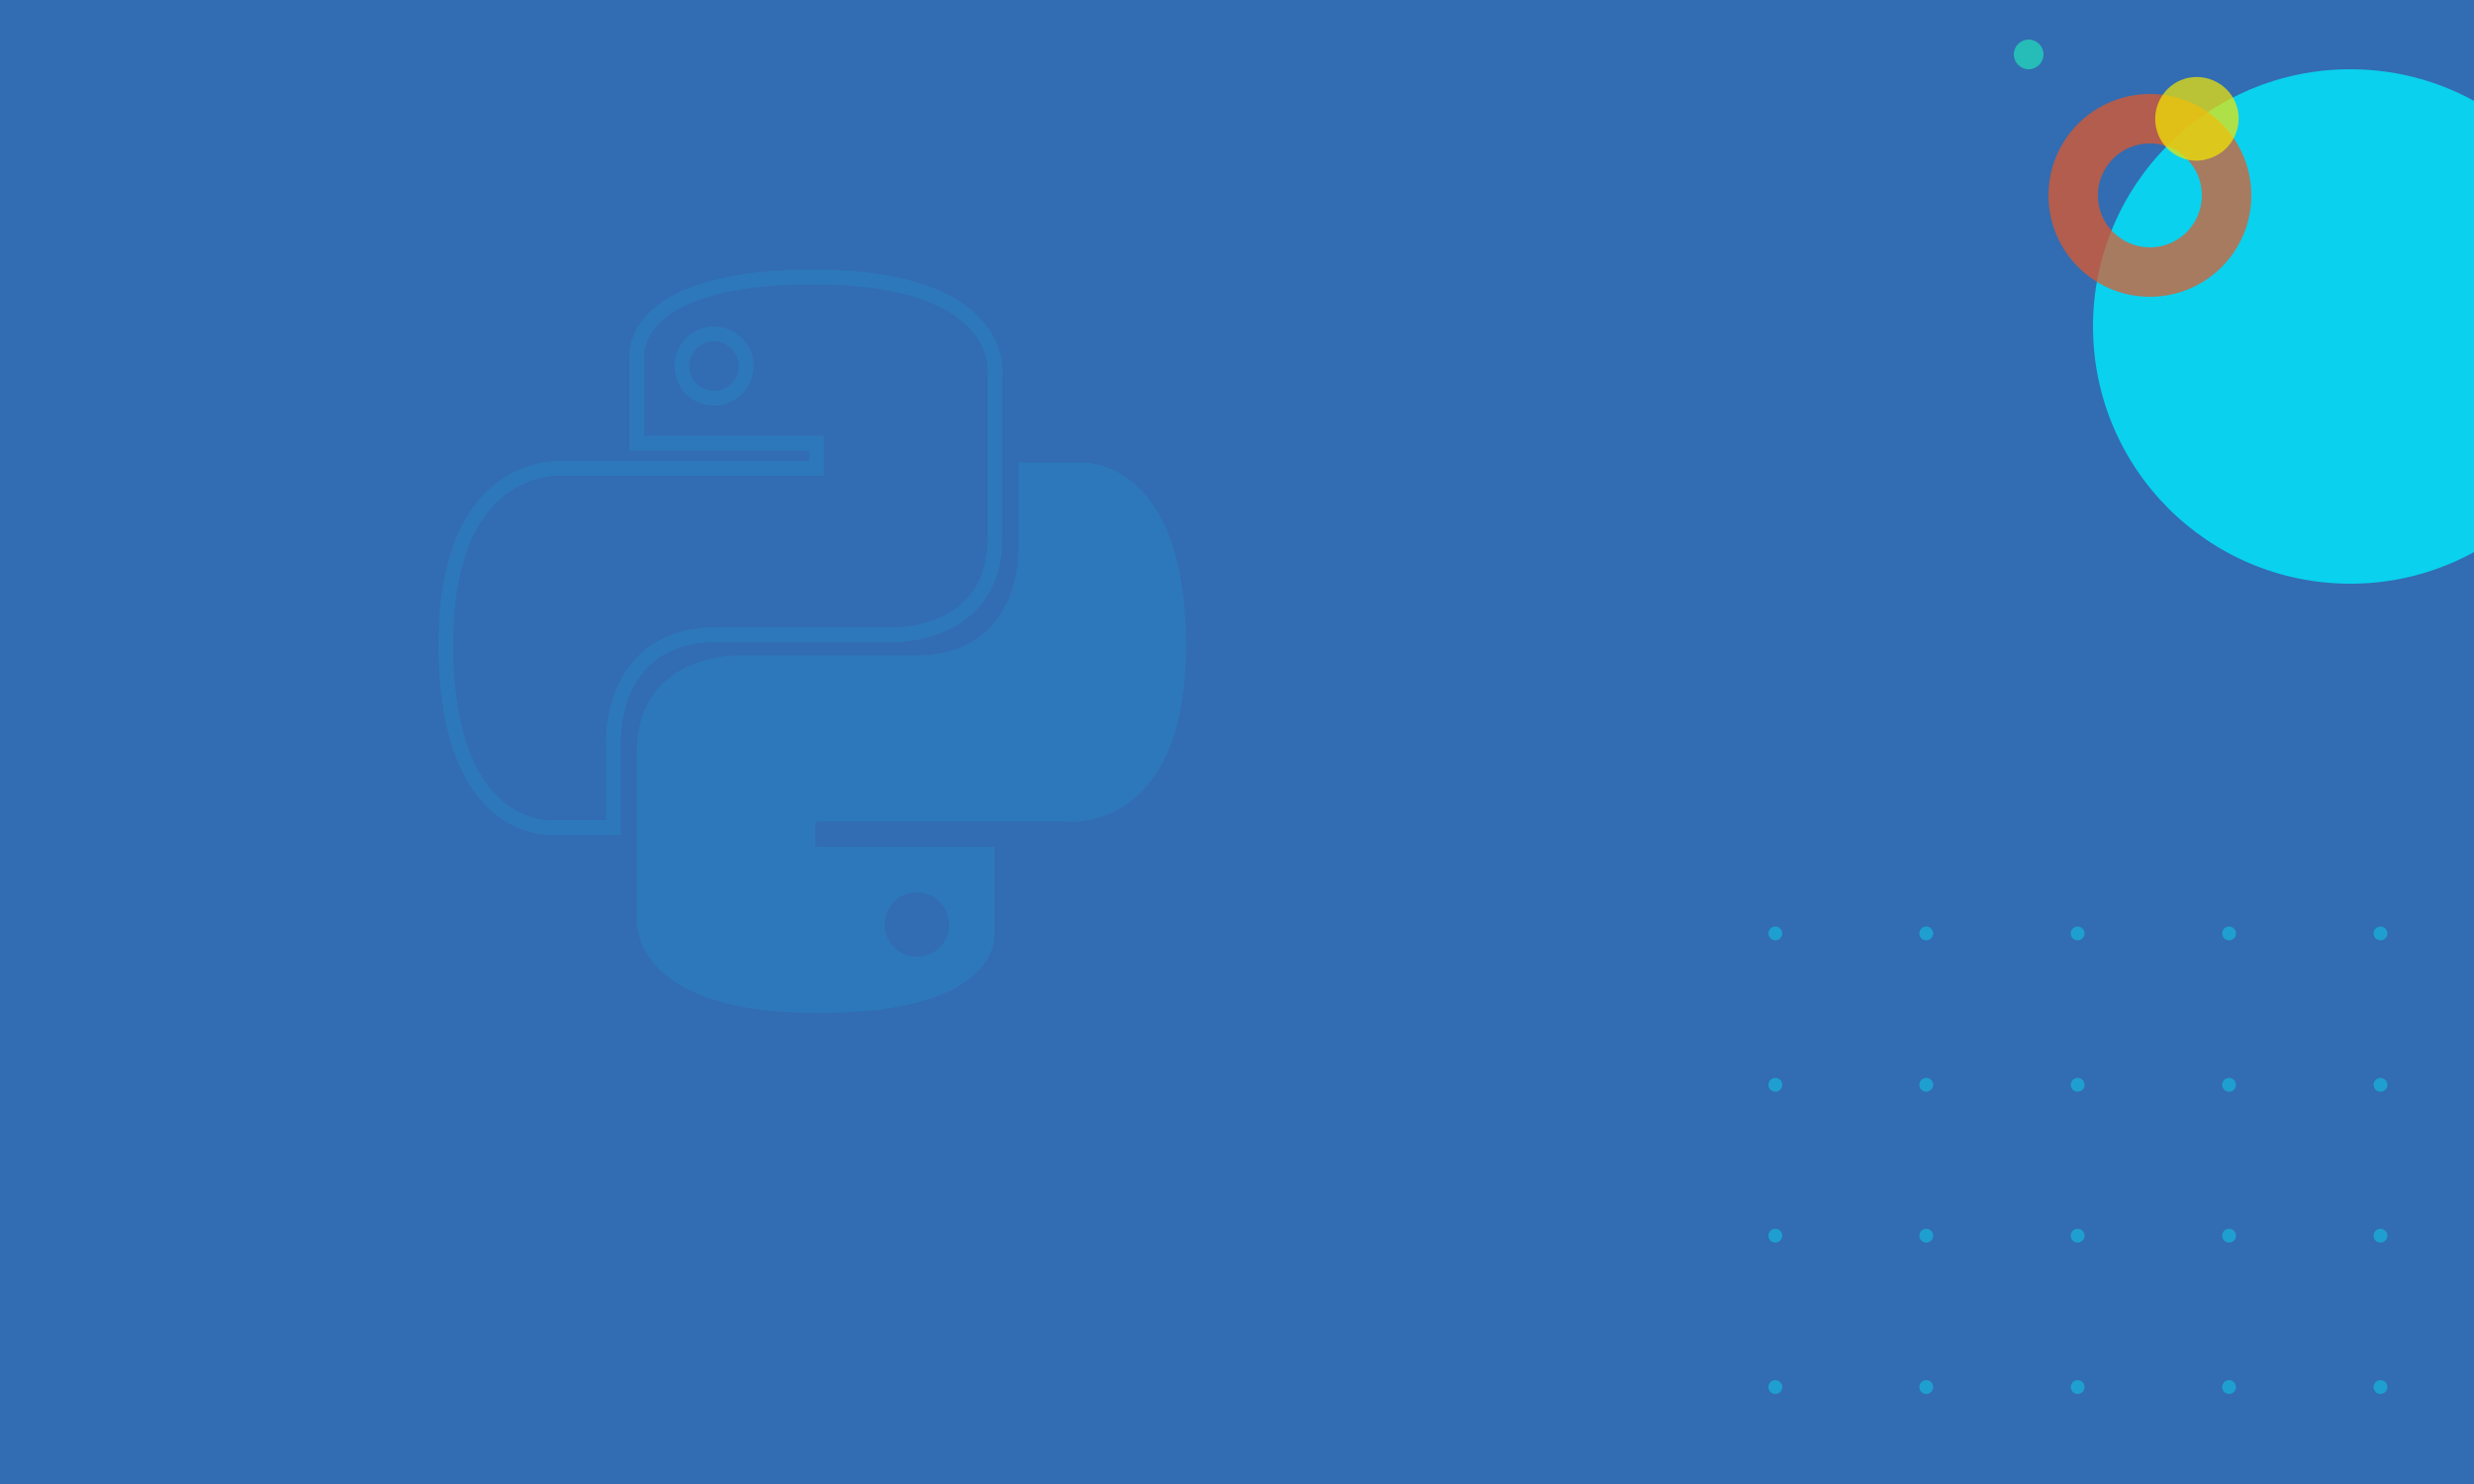 <?xml version="1.0" encoding="utf-8"?>
<!-- Generator: Adobe Illustrator 23.0.3, SVG Export Plug-In . SVG Version: 6.00 Build 0)  -->
<svg xmlns="http://www.w3.org/2000/svg" xmlns:xlink="http://www.w3.org/1999/xlink" x="0px" y="0px" width="500" height="300"
	 viewBox="0 0 500 300" style="enable-background:new 0 0 500 300;" xml:space="preserve">
<style type="text/css">
	.graphics-1-0{clip-path:url(#SVGID_2_);fill:#326CB2;}
	.graphics-1-1{opacity:0.8;clip-path:url(#SVGID_2_);fill:#00EAFC;enable-background:new    ;}
	.graphics-1-2{opacity:0.7;clip-path:url(#SVGID_2_);fill:none;stroke:#e85824;stroke-width:10;stroke-miterlimit:10;enable-background:new    ;}
	.graphics-1-3{clip-path:url(#SVGID_2_);fill:#26BCB8;}
	.graphics-1-4{opacity:0.7;clip-path:url(#SVGID_2_);fill:#F4E800;enable-background:new    ;}
	.graphics-1-5{opacity:0.4;clip-path:url(#SVGID_2_);}
	.graphics-1-6{fill:#00EAFC;}
	.graphics-1-7{opacity:0.1;clip-path:url(#SVGID_2_);fill:none;stroke:#00EAFC;stroke-width:3;stroke-miterlimit:10;enable-background:new    ;}
	.graphics-1-8{opacity:0.1;clip-path:url(#SVGID_2_);fill:#00EAFC;enable-background:new    ;}
</style>
<g>
	<defs>
		<rect id="SVGID_1_" width="500" height="300"/>
	</defs>
	<clipPath id="SVGID_2_">
		<use xlink:href="#SVGID_1_"  style="overflow:visible;"/>
	</clipPath>
	<rect class="graphics-1-0" width="500" height="300"/>
	<circle class="graphics-1-1" cx="475" cy="66" r="52"/>
	<circle class="graphics-1-2" cx="434.5" cy="39.5" r="15.5"/>
	<circle class="graphics-1-3" cx="410" cy="11" r="3"/>
	<path class="graphics-1-4" d="M435.9,26.4L435.9,26.4c-1.3-4.5,1.3-9.2,5.7-10.5l0,0c4.5-1.3,9.2,1.3,10.5,5.7l0,0c1.3,4.5-1.3,9.2-5.8,10.5
		l0,0C441.9,33.5,437.2,30.9,435.9,26.4z"/>
	<g class="graphics-1-5">
		<circle class="graphics-1-6" cx="358.8" cy="188.7" r="1.4"/>
		<circle class="graphics-1-6" cx="389.3" cy="188.7" r="1.4"/>
		<circle class="graphics-1-6" cx="419.9" cy="188.7" r="1.4"/>
		<circle class="graphics-1-6" cx="450.5" cy="188.7" r="1.4"/>
		<circle class="graphics-1-6" cx="481.1" cy="188.7" r="1.4"/>
		<circle class="graphics-1-6" cx="481.1" cy="219.3" r="1.4"/>
		<circle class="graphics-1-6" cx="511.6" cy="219.3" r="1.4"/>
		<circle class="graphics-1-6" cx="511.6" cy="188.7" r="1.4"/>
		<circle class="graphics-1-6" cx="358.8" cy="219.3" r="1.4"/>
		<circle class="graphics-1-6" cx="389.3" cy="219.3" r="1.4"/>
		<circle class="graphics-1-6" cx="419.9" cy="219.3" r="1.4"/>
		<circle class="graphics-1-6" cx="450.5" cy="219.3" r="1.4"/>
		<circle class="graphics-1-6" cx="358.8" cy="249.8" r="1.4"/>
		<circle class="graphics-1-6" cx="389.3" cy="249.8" r="1.4"/>
		<circle class="graphics-1-6" cx="419.9" cy="249.8" r="1.4"/>
		<circle class="graphics-1-6" cx="450.5" cy="249.8" r="1.4"/>
		<circle class="graphics-1-6" cx="481.1" cy="249.8" r="1.4"/>
		<circle class="graphics-1-6" cx="511.6" cy="249.8" r="1.4"/>
		<circle class="graphics-1-6" cx="358.8" cy="280.4" r="1.4"/>
		<circle class="graphics-1-6" cx="389.3" cy="280.4" r="1.4"/>
		<circle class="graphics-1-6" cx="419.9" cy="280.4" r="1.4"/>
		<circle class="graphics-1-6" cx="450.5" cy="280.4" r="1.4"/>
		<circle class="graphics-1-6" cx="481.1" cy="280.4" r="1.4"/>
		<circle class="graphics-1-6" cx="511.6" cy="280.4" r="1.4"/>
		<circle class="graphics-1-6" cx="358.8" cy="311" r="1.4"/>
		<circle class="graphics-1-6" cx="389.3" cy="311" r="1.4"/>
		<circle class="graphics-1-6" cx="419.9" cy="311" r="1.4"/>
		<circle class="graphics-1-6" cx="450.5" cy="311" r="1.4"/>
		<circle class="graphics-1-6" cx="481.1" cy="311" r="1.4"/>
		<circle class="graphics-1-6" cx="511.6" cy="311" r="1.4"/>
		<circle class="graphics-1-6" cx="358.8" cy="341.6" r="1.4"/>
		<circle class="graphics-1-6" cx="389.3" cy="341.6" r="1.4"/>
		<circle class="graphics-1-6" cx="419.9" cy="341.6" r="1.4"/>
		<circle class="graphics-1-6" cx="450.5" cy="341.6" r="1.4"/>
		<circle class="graphics-1-6" cx="481.1" cy="341.6" r="1.4"/>
		<circle class="graphics-1-6" cx="511.6" cy="341.6" r="1.4"/>
	</g>
	<path id="phyton_1_" class="graphics-1-7" d="M164.3,56c-38,0-35.6,16.5-35.6,16.5v17.1H165v5.1h-50.6c0,0-24.3-2.8-24.3,35.6
		c0,38.3,21.2,37,21.2,37H124v-17.8c0,0-0.7-21.2,20.9-21.2s36,0,36,0s20.2,0.3,20.2-19.5s0-32.8,0-32.8S204,56,164.3,56z
		 M144.3,67.5c3.6,0,6.5,2.9,6.5,6.5s-2.9,6.5-6.5,6.5s-6.5-2.9-6.5-6.5S140.7,67.5,144.3,67.5z"/>
	<path id="phyton" class="graphics-1-8" d="M165.4,204.8c38,0,35.6-16.5,35.6-16.5v-17.1h-36.2v-5.1h50.6c0,0,24.3,2.8,24.3-35.6
		c0-38.3-21.2-37-21.2-37h-12.7v17.8c0,0,0.7,21.2-20.9,21.2s-36,0-36,0s-20.2-0.3-20.2,19.5s0,32.8,0,32.8S125.7,204.8,165.4,204.8
		z M185.3,193.4c-3.6,0-6.5-2.9-6.5-6.5s2.9-6.5,6.5-6.5s6.5,2.9,6.5,6.5C191.9,190.5,188.9,193.4,185.3,193.4z"/>
</g>
</svg>
